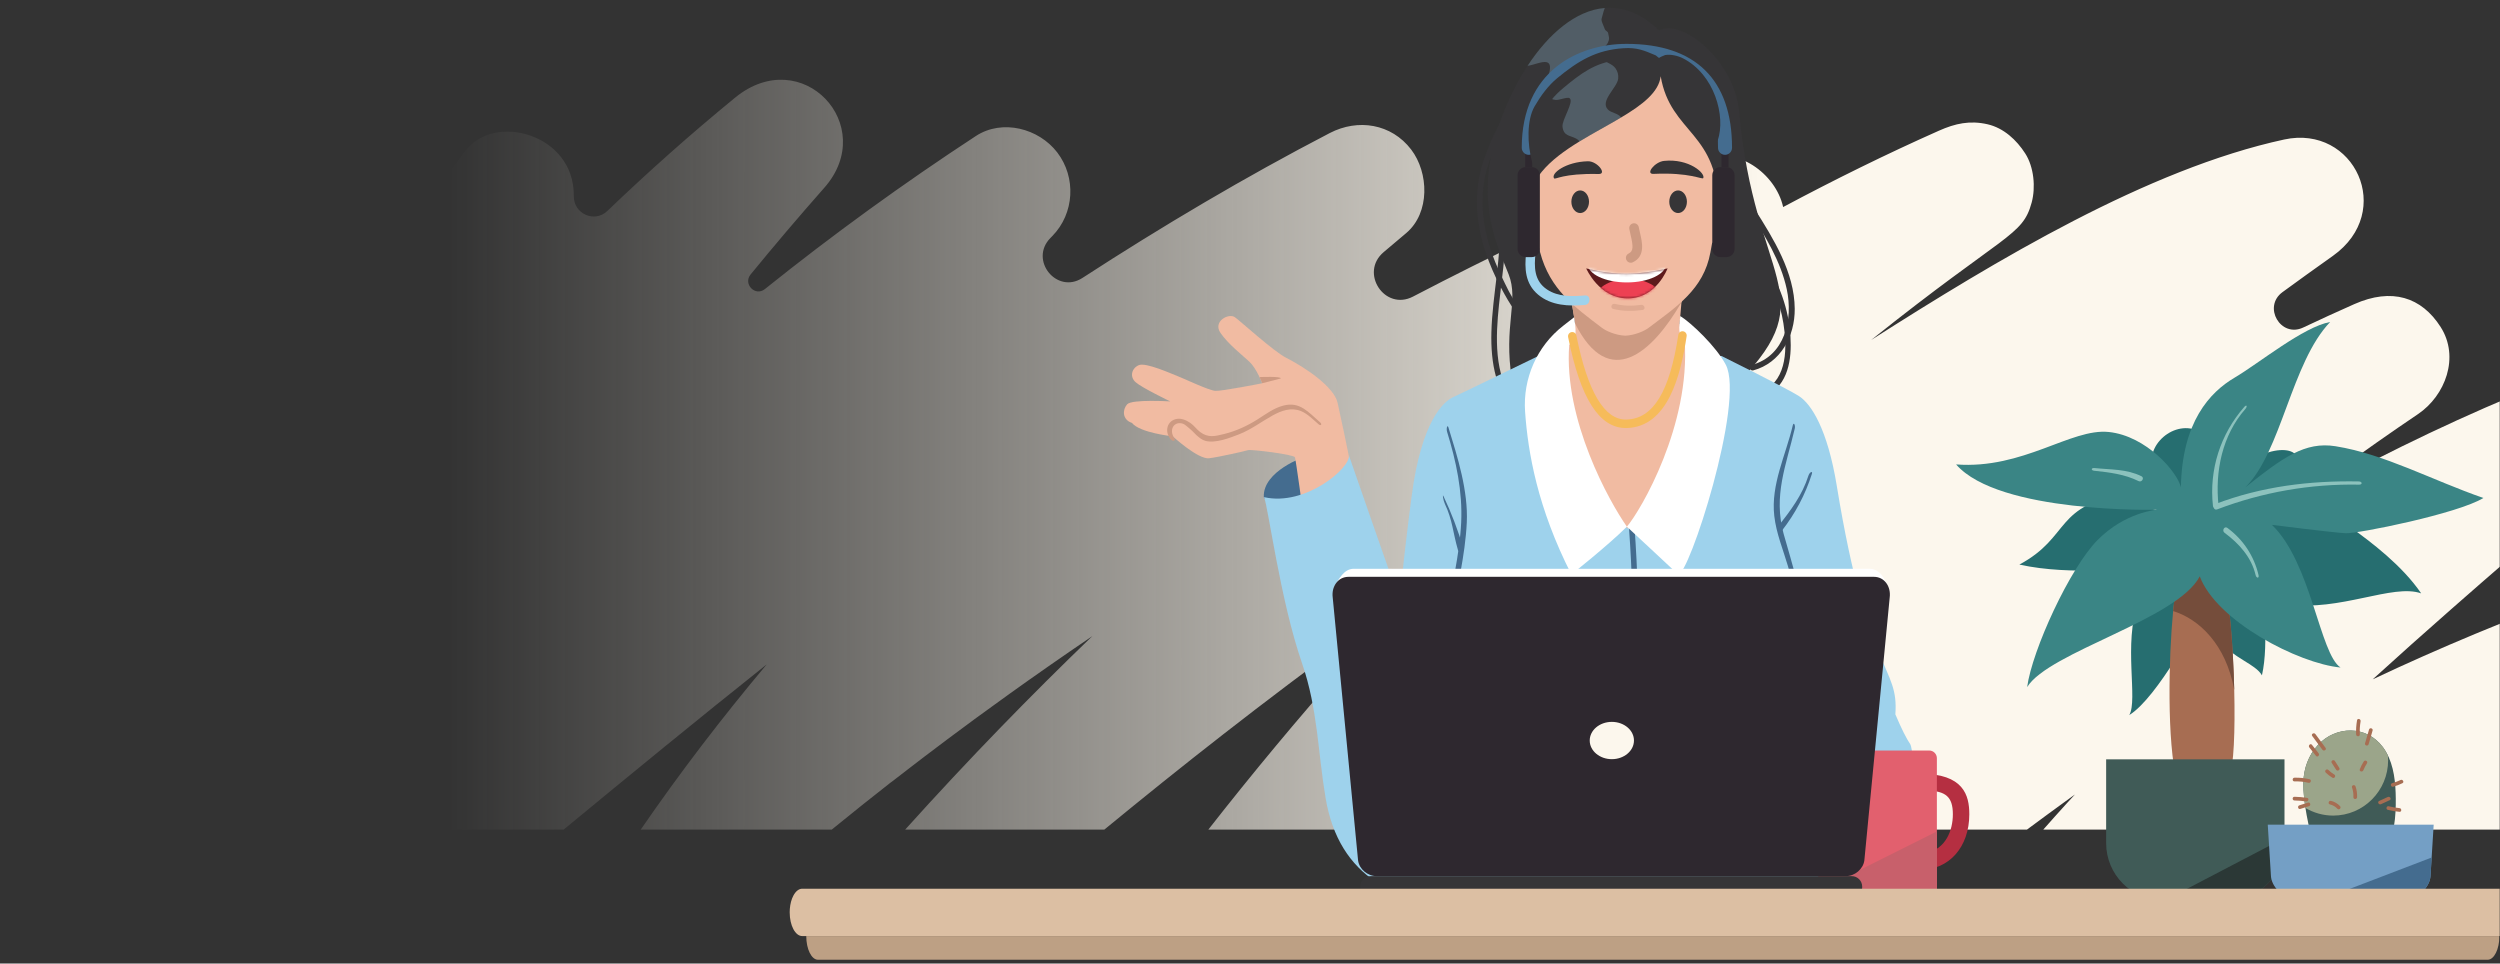 <svg width="960" height="370" viewBox="0 0 960 370" fill="none" xmlns="http://www.w3.org/2000/svg">
<rect x="0" y="0" width="960" height="370" fill="#333333" stroke="none"/>
<mask id="mask0_2005_368" style="mask-type:alpha" maskUnits="userSpaceOnUse" x="0" y="0" width="960" height="370">
<rect width="960" height="370" fill="#D9D9D9"/>
</mask>
<g mask="url(#mask0_2005_368)">
<path d="M60.994 318.571H158.129C158.318 318.319 158.511 318.067 158.7 317.815C158.829 317.649 158.958 317.482 159.087 317.315C159.143 317.734 159.208 318.152 159.288 318.571H216.431C242.469 297.1 267.996 276.161 294.413 255.134C277.323 275.495 261.102 296.645 246.041 318.571H319.38C327.068 312.306 334.602 306.294 341.625 300.793C340.743 301.414 346.856 296.929 341.718 300.728C344.21 299.018 372.588 276.06 419.454 244.27C395.8 267.033 372.182 291.278 347.581 318.575H424.053C453.832 294.11 483.463 270.75 522.589 242.093C528.565 237.713 534.561 233.362 540.577 229.032C532.342 237.843 524.211 246.761 516.214 255.8C498.177 276.186 480.777 297.132 463.992 318.575H542.59C555.428 308.313 566.043 299.891 578.575 290.1C611.089 264.75 644.923 239.472 678.126 216.186C660.995 232.737 644.203 249.649 627.813 266.96C611.85 283.819 596.262 301.037 581.036 318.575H668.715C680.103 310.125 691.536 301.727 703.041 293.44C701.889 294.752 700.737 296.064 699.589 297.38C693.533 304.36 687.589 311.429 681.734 318.571H778.345C783.777 314.549 789.221 310.543 794.694 306.582C795.391 306.078 796.087 305.579 796.784 305.079C795.733 306.225 794.666 307.358 793.615 308.512C790.587 311.839 787.591 315.199 784.615 318.571H1013.09C1013.83 316.625 1014.55 314.671 1015.23 312.696C1018.4 303.523 1013.72 292.582 1006.54 286.992C1003.44 284.567 1000.19 283.125 996.856 282.479C1002.51 277.843 1008.2 273.257 1013.94 268.743C1021.99 262.418 1023.01 247.37 1017.73 239.107C1012.21 230.47 1000.66 224.12 990.356 227.87C963.468 237.652 937.011 248.666 911.114 260.866C921.068 251.81 931.107 242.861 941.203 233.988C956.928 220.163 972.79 206.492 988.657 192.83C996.453 186.114 997.911 171.745 992.446 163.193C990.187 159.659 987.255 156.701 983.748 154.418C979.193 151.457 970.241 149.787 965.071 151.952C936.032 164.12 907.977 178.054 880.694 193.342C881.6 192.647 882.506 191.948 883.416 191.258C888.103 187.707 892.823 184.197 897.571 180.732C907.747 173.301 918.064 166.07 928.506 159.021C939.024 151.916 944.594 137.132 937.204 125.562C929.839 114.036 918.443 110.408 904.038 116.787C897.454 119.704 890.914 122.698 884.415 125.773C875.785 129.856 868.766 117.81 876.486 112.172C882.639 107.678 889.066 103.051 895.815 98.265C919.864 81.207 904.062 47.731 877.138 53.569C824.691 64.936 766.63 99.907 718.532 130.555C770.351 89.169 776.593 90.847 780.153 77.802C781.751 71.948 781.031 64.152 777.708 58.96C774.37 53.739 769.405 49.141 763.223 47.723C756.466 46.171 750.837 47.39 744.546 50.189C724.238 59.216 704.317 69.047 684.726 79.508C681.835 66.447 666.734 56.039 654.79 61.117C652.861 61.938 650.936 62.771 649.007 63.599L648.999 63.583C646.418 65.293 604.416 81.662 542.594 113.89C531.738 119.549 521.952 104.733 531.323 96.819C534.206 94.386 537.09 91.948 539.977 89.51C549.219 81.706 548.671 66.277 541.874 57.4C534.291 47.499 521.481 45.448 510.604 51.103C478.002 68.052 446.435 86.756 415.665 106.724C405.778 113.138 395.083 99.834 403.346 91.404C403.592 91.152 403.842 90.9 404.087 90.648C412.612 81.954 413.317 68.113 405.984 58.537C398.933 49.332 384.911 45.562 374.715 52.24C346.812 70.506 319.763 90.124 293.708 111.01C290.016 113.967 285.231 109.056 288.236 105.387C297.083 94.576 306.639 83.307 316.537 72.094C337.618 48.218 307.96 16.449 282.256 37.51C265.35 51.363 248.989 65.887 233.207 81.02C228.318 85.708 220.269 82.125 220.333 75.32C220.333 75.202 220.333 75.084 220.333 74.962C220.333 51.351 189.933 43.38 178.952 57.668C121.499 132.428 80.843 208.337 51.08 291.681C47.665 301.244 52.723 312.806 60.994 318.567V318.571Z" fill="url(#paint0_linear_2005_368)"/>
<path d="M817.429 189.509C788.443 193.74 795.474 206.05 775.438 216.794C795.496 221.282 821.05 217.868 821.05 217.868C821.05 217.868 826.805 215.721 821.05 231.404C815.295 247.088 821.05 268.785 817.64 274.586C828.51 267.928 844.496 237.417 844.496 237.417C844.496 237.417 846.882 239.348 852.171 246.01C857.457 252.672 866.237 255.032 868.582 259.33C871.509 246.655 868.582 226.461 868.582 226.461C868.582 226.461 858.298 229.145 878.388 232.045C898.473 234.945 918.863 223.989 929.733 227.854C915.238 206.586 882.438 191.872 895.26 194.665C895.918 194.809 832.981 207.556 817.425 189.509H817.429Z" fill="#266E70"/>
<path d="M828.086 182.635C821.691 173.397 833.098 161.583 843.006 165.021C856.186 169.594 838.146 192.518 858.057 182.635C867.733 170.388 886.918 169.531 881.374 180.488C875.833 191.444 837.891 209.492 828.086 182.635Z" fill="#266E70"/>
<path d="M856.01 297.937C852.175 304.879 835.965 300.283 835.965 300.283C832.054 284.554 832.743 252.821 834.48 234.647C835.115 228.089 835.88 223.307 836.614 221.67C839.384 215.499 848.541 206.478 853.231 219.369C853.522 220.172 853.804 221.151 854.073 222.279C854.149 222.581 854.225 222.897 854.287 223.235C854.502 224.191 854.699 225.242 854.891 226.383C854.936 226.614 854.976 226.848 855.008 227.078C855.214 228.296 855.397 229.609 855.581 230.989C855.625 231.327 855.679 231.661 855.71 231.999C855.733 232.139 855.755 232.284 855.764 232.423C855.84 232.965 855.903 233.533 855.97 234.097C856.001 234.422 856.046 234.746 856.077 235.085C856.131 235.617 856.194 236.149 856.252 236.704C856.283 236.997 856.315 237.29 856.337 237.593C856.435 238.495 856.512 239.406 856.597 240.34C856.628 240.655 856.65 240.958 856.682 241.273C856.758 242.221 856.834 243.172 856.91 244.142C856.986 245.108 857.062 246.086 857.125 247.074C857.169 247.724 857.21 248.387 857.254 249.063C857.299 249.803 857.339 250.538 857.384 251.292C857.416 251.779 857.447 252.271 857.469 252.758C857.684 256.786 857.845 260.882 857.944 264.878C858.333 280.53 857.782 294.734 856.015 297.937H856.01Z" fill="#A76D52"/>
<path d="M857.94 264.874C854.727 247.367 844.393 237.71 834.48 234.647C835.116 228.089 835.881 223.307 836.615 221.67C839.385 215.499 848.542 206.478 853.232 219.369C853.523 220.172 853.805 221.151 854.073 222.279C854.15 222.581 854.226 222.897 854.288 223.235C854.503 224.191 854.7 225.242 854.892 226.383C854.937 226.614 854.977 226.848 855.009 227.078C855.215 228.296 855.398 229.609 855.582 230.989C855.626 231.327 855.68 231.661 855.711 231.999C855.734 232.139 855.756 232.284 855.765 232.423C855.841 232.965 855.904 233.533 855.971 234.097C856.002 234.422 856.047 234.746 856.078 235.085C856.141 235.617 856.195 236.149 856.253 236.704C856.284 236.997 856.316 237.29 856.338 237.593C856.436 238.495 856.521 239.406 856.597 240.34C856.629 240.655 856.651 240.958 856.682 241.273C856.768 242.221 856.844 243.172 856.911 244.142C856.987 245.108 857.063 246.086 857.126 247.074C857.17 247.724 857.211 248.387 857.255 249.063C857.3 249.803 857.34 250.538 857.385 251.292C857.416 251.779 857.448 252.271 857.47 252.758C857.685 256.786 857.846 260.882 857.945 264.878L857.94 264.874Z" fill="#754D3B"/>
<path d="M808.758 291.592H877.248V323.735C877.248 335.847 867.492 345.675 855.48 345.675H830.526C818.509 345.675 808.758 335.842 808.758 323.735V291.592Z" fill="#405B57"/>
<path d="M877.248 321.75L831.43 345.679H855.48C867.501 345.679 877.248 335.855 877.248 323.739V321.75Z" fill="#2B3836"/>
<path d="M837.465 187.145C837.89 162.011 848.591 150.622 858.056 145.038C867.521 139.453 884.479 125.488 894.79 123.639C879.896 139.106 876.047 173.613 862.191 187.145C876.589 175.688 885.118 169.477 896.835 171.353C915.671 174.366 933.81 184.353 953.631 191.227C943.826 197.245 905.432 204.976 900.755 204.764C896.079 204.547 872.422 201.543 872.422 201.543C887.558 216.154 890.807 251.17 898.773 256.326C882.653 254.824 851.106 238.495 844.711 221.309C836.185 237.85 786.733 250.313 778.422 263.845C780.342 249.668 794.833 218.084 805.493 207.344C816.149 196.604 828.3 195.743 828.3 195.743C828.3 195.743 767.552 197.245 751.141 178.34C776.932 180.275 795.263 164.375 809.758 165.882C824.254 167.384 836.19 181.349 837.47 187.15L837.465 187.145Z" fill="#3A8585"/>
<path d="M905.776 184.872C886.904 184.516 868.439 186.803 850.779 193.524C849.495 194.016 850.05 196.113 851.352 195.617C868.837 188.964 887.19 185.752 905.879 186.108C907.267 186.135 907.159 184.899 905.772 184.872H905.776Z" fill="#8CC2BD"/>
<path d="M861.811 156.248C852.623 166.739 848.264 180.312 849.768 194.246C849.916 195.622 852.073 195.635 851.925 194.246C850.489 180.899 853.366 167.154 862.192 157.073C863.105 156.027 862.733 155.197 861.811 156.248Z" fill="#8CC2BD"/>
<path d="M867.271 220.805C865.534 213.42 861.368 207.191 855.304 202.707C854.185 201.878 853.106 203.763 854.216 204.584C859.815 208.725 864.532 213.971 866.134 220.768C866.452 222.126 867.593 222.167 867.271 220.805Z" fill="#8CC2BD"/>
<path d="M822.316 182.874C816.624 180.059 810.564 180.388 804.325 179.734C802.947 179.59 802.84 180.632 804.204 180.776C810.063 181.39 815.881 182.103 821.229 184.75C822.468 185.364 823.565 183.492 822.316 182.874Z" fill="#8CC2BD"/>
<path d="M667.837 146.534C635.123 180.053 581.696 152.723 580.596 145.884C577.212 124.855 583.388 115.595 579.293 105.288C575.189 94.981 570.338 84.642 571.461 68.056C572.365 54.547 578.089 38.2 586.592 25.277C594.59 13.111 605.04 3.977 616.246 3.075C623.044 2.52 630.124 5.01 637.105 11.686C645.631 6.981 666.052 23.003 667.837 42.999C673.709 108.319 700.566 113.019 667.837 146.538V146.534Z" fill="#363537"/>
<path d="M673.801 80.29C673.058 79.117 671.192 80.204 671.939 81.386C677.77 90.597 683.79 100.24 686.117 111.057C688.605 122.627 685.437 136.701 672.673 140.138C671.335 140.499 671.903 142.596 673.246 142.231C683.772 139.398 689.254 129.1 689.178 118.595C689.075 104.566 681.028 91.697 673.801 80.285V80.29Z" fill="#363537"/>
<path d="M687.549 129.312C686.909 118.784 683.302 108.798 677.417 100.115C676.638 98.969 674.772 100.051 675.555 101.211C680.254 108.144 683.526 115.889 684.837 124.211C686.251 133.16 686.493 145.366 677.211 150.066C675.972 150.693 677.063 152.57 678.299 151.943C686.708 147.685 688.068 137.928 687.545 129.312H687.549Z" fill="#363537"/>
<path d="M593.029 123.2C584.445 123.804 579.804 112.78 576.636 106.217C573.149 99.009 570.505 91.232 569.592 83.235C568.768 76.009 569.471 68.742 571.91 61.881C574.51 54.565 578.202 45.755 584.06 40.496C585.099 39.562 583.568 38.033 582.534 38.962C576.309 44.551 572.568 53.523 569.829 61.308C566.902 69.631 566.463 78.44 567.989 87.105C569.596 96.248 573.221 104.986 577.764 113.028C581.16 119.041 585.242 125.929 593.029 125.379C594.403 125.284 594.416 123.11 593.029 123.204V123.2Z" fill="#363537"/>
<path d="M584.789 157.676C574.662 148.965 574.183 134.251 575.167 121.843C576.179 109.073 578.846 96.492 577.835 83.628C577.727 82.243 575.57 82.229 575.677 83.628C576.845 98.463 573.046 112.929 572.692 127.702C572.424 139.01 574.272 151.478 583.263 159.209C584.315 160.111 585.845 158.582 584.785 157.676H584.789Z" fill="#363537"/>
<path d="M661.06 136.709C661.06 136.709 686.135 149.104 690.825 152.113C695.516 155.122 701.768 164.77 705.321 186.539C717.31 260.01 729.206 255.427 727.818 274.309C730.186 279.911 732.133 283.722 733.466 285.653C734.478 287.119 735.418 297.372 733.041 304.697C731.846 308.383 735.883 321.635 736.308 324.31C736.733 326.985 723.406 355.308 714.142 355.308H641.011C641.011 355.308 576.758 359.872 578.159 352.452C579.56 345.032 569.848 329.628 567.136 317.003C555.348 306.01 536.257 298.518 535.894 274.169C535.67 259.148 535.388 241.412 542.097 190.35C545.883 161.522 554.4 154.008 558.248 152.397C559.6 151.833 590.712 136.709 590.712 136.709H661.065H661.06Z" fill="#9ED2EC"/>
<path d="M627.655 202.566C627.552 201.177 625.44 201.619 625.543 202.999C626.756 219.139 627.127 235.305 626.684 251.485C626.648 252.879 628.796 253.032 628.832 251.634C629.28 235.26 628.881 218.9 627.655 202.566Z" fill="#446C8F"/>
<path d="M600.876 134.283C593.191 155.05 615.027 196.652 625.248 202.954C649.854 181.185 651.832 143.854 650.753 133.426C650.127 133.317 645.025 128.798 644.984 124.436C624.376 120.935 610.095 123.078 604.863 124.282C604.044 128.518 600.876 134.287 600.876 134.287V134.283Z" fill="#F1BBA2"/>
<path d="M602.583 111.03C603.509 114.936 605.621 130.651 606.798 133.565C612.527 147.743 620.068 149.033 624.727 149.033C629.761 149.033 639.383 146.597 643.505 133.85C644.919 129.479 644.982 122.649 646.239 109.929C624.74 105.648 602.578 111.025 602.578 111.025L602.583 111.03Z" fill="#F1BBA2"/>
<path d="M645.805 115.861C634.434 135.627 617.879 150.143 604.861 124.278C604.74 123.561 603.406 115.464 603.406 115.464L645.828 114.571L645.805 115.861Z" fill="#CD9A82"/>
<path d="M656.941 67.913C669.155 65.942 667.978 85.64 655.344 95.14C655.344 95.14 655.344 71.607 656.941 67.913Z" fill="#F1BBA2"/>
<path d="M589.107 67.913C576.894 65.942 574.611 83.119 590.704 95.14C590.704 95.14 590.704 71.607 589.107 67.913Z" fill="#F1BBA2"/>
<path d="M661.114 54.151C661.114 38.377 655.162 18.2 624.103 18.2C593.044 18.2 587.025 38.147 587.025 58.319C586.931 73.804 588.01 84.052 591.411 96.917C595.184 111.18 604.662 117.928 615.175 125.912C616.688 127.062 620.357 128.74 624.103 128.907C627.849 128.74 631.519 127.062 633.031 125.912C643.544 117.928 654.231 111.18 656.795 96.917C659.346 82.717 662.296 69.176 661.119 54.151H661.114Z" fill="#F1BBA2"/>
<path d="M641 77.466C641 75.066 642.517 73.122 644.388 73.122C646.258 73.122 647.776 75.066 647.776 77.466C647.776 79.866 646.258 81.81 644.388 81.81C642.517 81.81 641 79.866 641 77.466Z" fill="#363537"/>
<path d="M603.406 77.467C603.406 75.068 604.923 73.124 606.794 73.124C608.665 73.124 610.182 75.068 610.182 77.467C610.182 79.867 608.665 81.811 606.794 81.811C604.923 81.811 603.406 79.867 603.406 77.467Z" fill="#363537"/>
<path d="M626.202 100.895C625.503 100.895 624.832 100.494 624.519 99.808C624.089 98.87 624.496 97.765 625.427 97.332C627.285 96.47 627.155 94.458 626.161 90.268C625.964 89.442 625.781 88.657 625.651 87.909C625.481 86.894 626.157 85.928 627.164 85.757C628.171 85.581 629.128 86.267 629.298 87.282C629.406 87.913 629.576 88.635 629.759 89.402C630.614 93.001 631.903 98.437 626.976 100.724C626.725 100.841 626.461 100.895 626.202 100.895Z" fill="#CD9A82"/>
<path d="M639.019 61.779C635.376 62.148 631.679 66.934 634.973 66.772C648.927 66.1 653.716 69.081 654.056 68.382C654.956 66.537 648.556 60.804 639.019 61.779Z" fill="#363537"/>
<path d="M609.742 61.928C613.402 61.846 617.206 66.894 613.908 66.817C599.941 66.502 597.22 69.109 596.763 68.477C595.394 66.583 601.328 62.113 609.737 61.928H609.742Z" fill="#363537"/>
<path d="M609.102 103.068C620.684 105.955 629.035 105.644 640.344 103.068C640.344 103.068 636.079 114.571 625.061 114.571C614.042 114.571 609.102 103.068 609.102 103.068Z" fill="#5D1A1C"/>
<mask id="mask1_2005_368" style="mask-type:luminance" maskUnits="userSpaceOnUse" x="609" y="103" width="32" height="12">
<path d="M609.105 103.068C620.688 105.955 629.039 105.644 640.348 103.068C640.348 103.068 636.083 114.571 625.064 114.571C614.046 114.571 609.105 103.068 609.105 103.068Z" fill="white"/>
</mask>
<g mask="url(#mask1_2005_368)">
<path d="M625.332 123.868C632.626 123.868 638.538 120.11 638.538 115.474C638.538 110.837 632.626 107.079 625.332 107.079C618.038 107.079 612.125 110.837 612.125 115.474C612.125 120.11 618.038 123.868 625.332 123.868Z" fill="#ED4053"/>
<path d="M624.729 108.454C633.054 108.454 639.802 105.239 639.802 101.273C639.802 97.307 633.054 94.092 624.729 94.092C616.405 94.092 609.656 97.307 609.656 101.273C609.656 105.239 616.405 108.454 624.729 108.454Z" fill="white"/>
</g>
<path d="M659.711 80.366C660.454 50.704 641.447 51.498 637.706 29.278C636.985 35.448 630.581 40.302 622.543 45.092C617.5 48.101 611.812 51.078 606.486 54.344C595.226 61.25 585.568 69.428 587.014 81.81L581.12 102.293C581.12 102.293 571.453 45.282 587.014 29.819C589.296 27.55 591.561 25.575 593.781 23.847C602.454 17.157 610.581 14.428 617.737 13.788C627.833 12.899 635.992 16.142 641 18.199C650.461 22.088 671.786 32.079 659.707 80.366H659.711Z" fill="#363537"/>
<path opacity="0.26" d="M617.408 42.038C614.284 38.759 621.037 33.599 621.382 30.234C621.52 28.759 621.22 27.509 620.388 26.291C619.01 24.293 616.302 24.045 614.915 22.358C612.48 19.395 616.307 18.763 617.425 16.386C618.007 15.159 617.931 14.636 617.739 13.792C617.676 13.499 617.6 13.174 617.533 12.759C617.403 12.011 616.539 11.902 616.284 11.262C614.431 6.778 614.915 8.068 615.488 5.461C615.658 4.636 615.94 3.855 616.239 3.07C605.033 3.972 594.579 13.107 586.586 25.272C588.882 24.97 591.997 23.522 593.782 23.851C595.022 24.09 595.626 25.177 594.883 28.087C594.225 30.662 592.502 34.668 594.57 37.09C595.313 37.961 596.271 38.231 597.363 38.371C598.687 38.556 601.833 37.09 602.728 37.708C604.581 38.989 599.69 46.08 600.003 48.665C600.446 52.345 602.858 51.912 605.306 53.248C605.897 53.572 606.277 53.933 606.492 54.344C611.813 51.073 617.506 48.096 622.55 45.092C621.194 43.387 618.701 43.41 617.408 42.038Z" fill="#9ED2EC"/>
<path d="M645.219 121.359C649.444 123.958 659.093 133.137 662.718 140.083C670.138 154.306 648.356 221.655 644.396 220.568L624.727 202.237C630.182 195.831 649.157 163.259 646.915 130.845C644.172 128.906 644.803 125.383 645.219 121.359Z" fill="white"/>
<path d="M602.578 132.452C600.416 161.222 617.995 192.671 624.726 202.238C617.217 209.685 603.41 220.583 603.41 220.583C590.409 195.057 586.731 173.771 585.634 158.1C584.739 145.326 590.195 132.94 600.251 125.109C602.712 123.192 604.457 121.825 604.457 121.825C605.684 128.903 604.865 131.275 602.582 132.452H602.578Z" fill="white"/>
<path d="M694.444 182.634C692.018 190.261 687.61 195.994 682.696 202.287C681.846 203.374 683.363 204.921 684.217 203.825C689.364 197.235 693.226 189.963 695.764 181.98C696.189 180.644 694.864 181.307 694.444 182.638V182.634Z" fill="#446C8F"/>
<path d="M556.204 164.157C555.792 162.826 555.286 164.531 555.698 165.871C559.162 177.098 561.65 188.736 561.095 200.613C560.504 213.161 557.215 226.022 555.17 238.408C554.942 239.775 557.023 240.361 557.246 238.985C559.327 226.387 562.653 213.382 563.248 200.613C563.816 188.51 559.726 175.574 556.204 164.157Z" fill="#446C8F"/>
<path d="M688.097 277.453C688.496 270.385 684.481 264.534 687.193 258.192C689.516 252.757 690.93 247.055 691.414 241.155C692.474 228.255 688.267 217.203 684.924 205.033C680.87 190.283 685.896 178.677 689.185 164.59C689.503 163.232 688.751 161.947 688.433 163.309C685.752 174.789 679.943 186.039 681.322 198.118C682.087 204.848 684.732 211.114 686.625 217.564C688.684 224.587 689.735 231.899 689.386 239.229C689.024 246.839 686.938 253.704 683.752 260.551C682.127 264.038 688.03 267.484 687.001 271.147C686.097 275.549 685.69 278.238 686.298 281.468C686.665 283.416 687.498 285.063 688.053 286.93C689.037 290.227 690.912 290.8 688.554 296.849C687.847 298.658 688.115 299.948 689.306 301.603C691.024 303.994 692.519 303.349 692.483 307.652C692.474 308.64 692.188 309.768 691.812 310.918L694.667 309.051C695.007 307.675 695.159 306.34 694.904 305.167C694.408 302.898 692.259 302.294 691.167 300.498C689.623 297.972 691.776 295.658 692.107 293.358C692.304 291.968 691.964 290.845 691.602 289.51C690.957 287.142 689.422 285.076 688.782 282.672C688.312 280.913 688.102 279.176 688.093 277.439L688.106 277.453H688.097Z" fill="#446C8F"/>
<path d="M722.559 301.866C716.884 301.428 711.044 300.977 705.463 302.407C700.639 303.643 696.481 306.39 692.391 309.137C686.828 312.872 681.372 315.926 674.597 316.688C668.434 317.382 662.187 316.602 656.064 315.858C654.691 315.691 654.704 317.865 656.064 318.032C666.908 319.349 677.904 320.247 687.768 314.663C692.418 312.028 696.548 308.483 701.399 306.196C708.09 303.043 715.398 303.485 722.563 304.04C723.946 304.148 723.942 301.974 722.563 301.866H722.559Z" fill="#446C8F"/>
<path d="M716.227 269.695C705.442 279.366 697.413 290.075 692.629 303.801C692.168 305.123 694.249 305.691 694.705 304.378C699.369 291 707.187 279.312 717.699 269.889C718.738 268.96 717.261 268.771 716.227 269.695Z" fill="#446C8F"/>
<path d="M561.928 210.591C559.918 203.712 557.381 197.05 554.324 190.582C553.729 189.319 554.239 192.228 554.83 193.486C557.81 199.792 557.891 204.47 559.847 211.173C560.236 212.513 562.317 211.94 561.923 210.596L561.928 210.591Z" fill="#446C8F"/>
<path d="M624.274 164.361C614.088 164.361 606.851 152.935 602.157 129.452C601.982 128.568 602.546 127.711 603.423 127.535C604.296 127.359 605.151 127.928 605.325 128.812C609.662 150.477 616.138 161.352 624.574 161.104C634.818 160.815 641.141 150.477 644.475 128.577C644.61 127.689 645.433 127.08 646.319 127.215C647.201 127.35 647.805 128.185 647.671 129.074C645.397 144.009 640.537 163.914 624.668 164.365C624.538 164.365 624.408 164.37 624.278 164.37L624.274 164.361Z" fill="#F6BB5A"/>
<path d="M608.644 113.448C603.739 113.885 598.386 114.03 594.099 111.188C589.046 107.836 589.06 102.505 589.664 97.033C589.923 94.701 586.298 94.719 586.043 97.033C585.367 103.145 585.645 108.951 590.644 113.15C595.688 117.386 602.4 117.656 608.639 117.097C610.939 116.889 610.962 113.24 608.639 113.448H608.644Z" fill="#9ED2EC"/>
<path d="M662.98 64.168H660.608C658.9 64.168 657.516 65.564 657.516 67.285V95.612C657.516 97.334 658.9 98.729 660.608 98.729H662.98C664.688 98.729 666.072 97.334 666.072 95.612V67.285C666.072 65.564 664.688 64.168 662.98 64.168Z" fill="#2E282F"/>
<path d="M588.214 64.168H585.842C584.135 64.168 582.75 65.564 582.75 67.285V95.612C582.75 97.334 584.135 98.729 585.842 98.729H588.214C589.922 98.729 591.307 97.334 591.307 95.612V67.285C591.307 65.564 589.922 64.168 588.214 64.168Z" fill="#2E282F"/>
<path d="M663.757 56.74H661.062V64.192H663.757V56.74Z" fill="#2E282F"/>
<path d="M588.378 56.74H585.684V64.192H588.378V56.74Z" fill="#2E282F"/>
<path d="M662.41 59.455C660.924 59.455 659.716 58.237 659.716 56.739C659.716 33.87 647.91 22.277 624.625 22.277C607.762 22.277 589.74 31.33 589.74 56.739C589.74 58.237 588.536 59.455 587.046 59.455C585.555 59.455 584.352 58.237 584.352 56.739C584.352 27.293 606.043 16.846 624.621 16.846C651.101 16.846 665.1 30.64 665.1 56.739C665.1 58.237 663.896 59.455 662.406 59.455H662.41Z" fill="#446C8F"/>
<path d="M485.297 190.883C484.872 180.797 501.068 175.375 501.068 175.375L504.232 197.121C504.232 197.121 493.823 205.696 485.297 190.883Z" fill="#446C8F"/>
<path d="M518.522 178.492C517.824 173.58 514.552 159.046 513.635 154.689C512.359 148.636 501.256 141.112 493.984 137.449C489.07 134.973 476.422 123.38 474.207 121.81C471.822 120.114 465.597 123.412 468.689 127.864C471.782 132.316 477.058 136.353 479.788 138.92C482.518 141.486 484.702 147.174 484.702 147.174C484.702 147.174 469.235 150.246 466.684 150.088C464.138 149.926 453.764 144.973 451.763 144.242C449.763 143.507 440.034 139.105 437.344 140.205C434.654 141.306 433.607 144.608 436.136 146.809C438.66 149.01 449.396 154.143 449.396 154.143C449.396 154.143 434.654 153.228 432.837 155.244C431.016 157.26 430.837 161.112 434.659 162.398C437.751 166.25 450.309 167.536 450.309 167.536C450.309 167.536 460.137 176.521 464.321 175.971C468.506 175.42 478.15 173.219 479.242 172.854C480.334 172.488 496.893 174.505 497.26 175.605C497.622 176.706 500.352 196.697 500.352 196.697C500.352 196.697 519.041 194.961 518.522 178.497V178.492Z" fill="#F1BBA2"/>
<path d="M506.905 162.149C502.358 158.266 499.238 154.102 492.861 155.731C489.16 156.673 486.094 159.019 482.917 161.026C478.903 163.561 474.651 165.532 470.033 166.66C466.636 167.49 463.995 168.243 460.854 165.889C459.489 164.865 458.509 163.385 457.085 162.406C455.465 161.292 453.353 160.381 451.353 160.972C447.674 162.059 447.275 166.48 449.795 168.92C450.65 169.745 451.711 168.97 450.856 168.144C449.039 165.253 450.48 162.492 452.964 162.492C454.722 162.492 455.403 163.439 457.242 164.964C458.066 165.645 458.737 166.507 459.547 167.206C460.531 168.058 461.57 168.943 462.859 169.29C466.743 170.336 472.288 168.144 475.815 166.768C480.509 164.932 484.336 161.937 488.704 159.529C492.065 157.675 495.757 156.344 499.511 157.828C502.076 158.843 504.255 161.143 506.341 162.925C507.24 163.692 507.8 162.925 506.896 162.154L506.905 162.149Z" fill="#CD9A82"/>
<path d="M484.702 147.169L491.8 145.334C492.163 144.418 483.664 144.801 483.664 144.801L484.702 147.165V147.169Z" fill="#CD9A82"/>
<path d="M580.464 350.476C571.59 329.529 517.962 174.802 517.962 174.802C518.835 179.534 501.3 194.563 485.391 190.901C487.033 194.753 491.567 230.383 500.02 254.813C506.031 272.184 506.098 289.203 509.038 306.506C514.23 337.075 536.132 347.296 566.739 349.493L580.469 350.481L580.464 350.476Z" fill="#9ED2EC"/>
<path d="M737.382 334.013C735.636 334.013 734.227 332.587 734.227 330.833V300.282C734.227 298.522 735.641 297.102 737.382 297.102C754.07 297.102 756.214 305.419 756.214 312.668C756.214 325.239 748.472 334.017 737.382 334.017V334.013ZM740.537 303.543V327.283C746.977 325.681 749.899 319.15 749.899 312.668C749.899 305.825 746.981 303.926 740.537 303.547V303.543Z" fill="#B52F41"/>
<path d="M740.812 288.193H701.125C699.496 288.193 698.176 289.524 698.176 291.166V342.705C698.176 344.347 699.496 345.678 701.125 345.678H740.812C742.441 345.678 743.761 344.347 743.761 342.705V291.166C743.761 289.524 742.441 288.193 740.812 288.193Z" fill="#E2606E"/>
<path d="M698.176 342.701C698.176 344.338 699.505 345.678 701.129 345.678H740.812C742.437 345.678 743.766 344.338 743.766 342.701V319.259L698.18 342.047V342.701H698.176Z" fill="#C8606B"/>
<path d="M919.928 304.401C919.718 298.316 918.711 291.775 914.956 286.809C908.659 278.469 897.01 278.622 890.1 286.047C886.489 289.926 884.587 295.176 884.484 300.458C884.331 308.005 886.685 318.222 888.543 325.136C888.601 325.358 899.131 326.63 904.408 326.959C908.257 327.198 914.696 327.96 916.983 324.189C919.982 319.241 920.121 310.017 919.928 304.405V304.401Z" fill="#405B57"/>
<path d="M934.54 316.678H870.82L872.047 336.453C872.252 340.102 876.168 344.856 880.93 344.856H924.426C929.188 344.856 933.103 340.102 933.309 336.453L934.535 316.678H934.54Z" fill="#749FC5"/>
<path d="M933.758 329.275L893.082 344.855H924.432C929.193 344.855 933.109 340.101 933.315 336.452L933.758 329.275Z" fill="#446C8F"/>
<path d="M917.037 291.92C917.037 291.315 916.996 290.724 916.947 290.133C916.383 288.974 915.743 287.851 914.956 286.809C908.659 278.469 897.01 278.622 890.1 286.047C886.488 289.926 884.586 295.176 884.483 300.458C884.425 303.431 884.76 306.823 885.298 310.26C888.426 312.11 892.055 313.188 895.94 313.188C907.594 313.188 917.041 303.665 917.041 291.92H917.037Z" fill="#9BA58A"/>
<path d="M905.106 276.591C904.793 278.4 904.668 280.209 904.753 282.04C904.793 282.956 906.211 282.96 906.167 282.04C906.091 280.335 906.18 278.652 906.471 276.97C906.623 276.072 905.263 275.684 905.106 276.591Z" fill="#A76D52"/>
<path d="M909.711 280.156C909.2 281.91 908.69 283.66 908.18 285.415C907.925 286.299 909.29 286.674 909.545 285.794C910.055 284.039 910.565 282.289 911.076 280.534C911.331 279.65 909.966 279.276 909.711 280.156Z" fill="#A76D52"/>
<path d="M921.811 299.519C920.777 300.024 919.708 300.421 918.602 300.728C917.725 300.971 918.096 302.347 918.978 302.103C920.204 301.765 921.381 301.31 922.527 300.75C923.346 300.349 922.63 299.117 921.811 299.519Z" fill="#A76D52"/>
<path d="M893.014 287.177C891.716 285.413 890.414 283.654 889.116 281.89C888.579 281.159 887.348 281.872 887.894 282.612C889.192 284.376 890.495 286.135 891.792 287.898C892.329 288.629 893.56 287.917 893.014 287.177Z" fill="#A76D52"/>
<path d="M890.345 289.252C889.49 288.17 888.64 287.091 887.785 286.009C887.217 285.292 886.223 286.307 886.783 287.019C887.637 288.102 888.488 289.18 889.342 290.262C889.911 290.98 890.904 289.965 890.345 289.252Z" fill="#A76D52"/>
<path d="M886.865 299.226C884.958 298.779 883.034 298.576 881.074 298.635C880.165 298.662 880.161 300.092 881.074 300.06C882.909 300.006 884.699 300.178 886.489 300.597C887.375 300.805 887.755 299.429 886.865 299.221V299.226Z" fill="#A76D52"/>
<path d="M886.278 308.193C885.168 308.545 884.063 308.897 882.953 309.253C882.089 309.529 882.456 310.909 883.329 310.629C884.439 310.277 885.544 309.926 886.654 309.569C887.518 309.294 887.151 307.914 886.278 308.193Z" fill="#A76D52"/>
<path d="M896.37 297.413C895.528 296.916 894.772 296.335 894.078 295.653C893.425 295.013 892.422 296.019 893.076 296.664C893.854 297.431 894.714 298.094 895.654 298.649C896.441 299.113 897.153 297.882 896.37 297.417V297.413Z" fill="#A76D52"/>
<path d="M898.286 294.861C897.727 293.981 897.163 293.106 896.604 292.226C896.111 291.455 894.885 292.172 895.382 292.948C895.941 293.828 896.505 294.703 897.065 295.582C897.557 296.354 898.783 295.637 898.286 294.861Z" fill="#A76D52"/>
<path d="M907.699 292.388C907.077 293.339 906.58 294.341 906.168 295.401C905.837 296.258 907.207 296.628 907.533 295.78C907.9 294.837 908.37 293.953 908.921 293.109C909.422 292.338 908.2 291.625 907.699 292.388Z" fill="#A76D52"/>
<path d="M904.533 301.987C904.237 301.125 902.868 301.495 903.168 302.366C903.588 303.592 903.767 304.828 903.705 306.128C903.66 307.048 905.079 307.043 905.119 306.128C905.186 304.716 904.989 303.326 904.528 301.987H904.533Z" fill="#A76D52"/>
<path d="M898.579 309.564C897.635 308.545 896.427 307.841 895.075 307.53C894.189 307.327 893.808 308.703 894.699 308.906C895.831 309.168 896.785 309.718 897.577 310.575C898.199 311.247 899.201 310.237 898.579 309.564Z" fill="#A76D52"/>
<path d="M885.927 306.39C884.316 306.132 882.705 305.984 881.071 305.961C880.158 305.948 880.158 307.377 881.071 307.386C882.575 307.409 884.065 307.526 885.547 307.761C886.437 307.905 886.822 306.529 885.923 306.385L885.927 306.39Z" fill="#A76D52"/>
<path d="M921.405 310.315C920.013 310.197 918.644 309.954 917.292 309.602C916.411 309.372 916.035 310.748 916.917 310.978C918.393 311.366 919.888 311.614 921.405 311.74C922.314 311.817 922.309 310.387 921.405 310.315Z" fill="#A76D52"/>
<path d="M916.925 306.041L913.578 307.579C912.75 307.958 913.47 309.19 914.294 308.811L917.641 307.273C918.469 306.894 917.749 305.662 916.925 306.041Z" fill="#A76D52"/>
<path d="M717.779 218.407H519.885C515.974 218.407 514.157 222.435 512.188 225.435L522.763 321.085C521.962 328.491 525.161 331.175 528.648 331.175H708.762C712.252 331.175 715.448 328.491 715.909 325.153L725.383 226.373C723.75 221.804 721.686 218.412 717.779 218.412V218.407Z" fill="white"/>
<path d="M719.618 221.502H517.794C513.883 221.502 511.189 225.106 511.77 229.508L521.5 330.418C521.956 333.756 525.156 336.44 528.647 336.44H708.761C712.252 336.44 715.447 333.756 715.908 330.418L725.637 229.508C726.219 225.106 723.525 221.502 719.614 221.502H719.618Z" fill="#2E282F"/>
<path d="M711.084 336.439H526.325C524.117 336.439 522.328 338.243 522.328 340.468V340.828C522.328 343.053 524.117 344.856 526.325 344.856H711.084C713.291 344.856 715.08 343.053 715.08 340.828V340.468C715.08 338.243 713.291 336.439 711.084 336.439Z" fill="#363537"/>
<path d="M610.454 284.44C610.404 280.461 614.204 277.2 618.948 277.2C623.692 277.2 627.496 280.461 627.442 284.44C627.393 288.369 623.589 291.522 618.948 291.522C614.307 291.522 610.503 288.369 610.454 284.44Z" fill="#FCF7ED"/>
<path opacity="0.49" d="M630.196 117.068C626.624 117.563 623.57 117.495 620.071 116.695C618.766 116.399 618.214 118.363 619.518 118.659C623.41 119.548 626.792 119.577 630.749 119.027C632.071 118.845 631.51 116.882 630.196 117.064V117.068Z" fill="#CD9A82"/>
<path d="M646.185 22.358C644.333 21.418 641.472 20.744 639.399 21.139C639.07 21.203 636.768 22.244 637.191 22.262C636.826 22.244 636.092 21.386 635.745 21.239C631.284 19.351 628.644 18.191 623.511 18.512C612.909 19.176 606.015 23.39 597.981 30.005C594.48 32.889 591.655 36.772 589.316 40.784C586.234 46.079 586.441 55.34 588.316 62.157C589.068 64.894 592.88 60.452 593.092 57.628C593.43 53.139 591.65 48.724 592.759 44.213C593.822 39.899 597.134 36.438 600.41 33.714C606.88 28.341 612.449 24.068 621.083 23.105C624.755 22.697 628.644 22.344 632.014 24.151C634.046 25.237 634.763 26.209 637.115 26.168C640.026 26.113 641.832 25.214 644.522 26.801C646.744 28.112 648.844 30.037 650.281 32.188C652.795 35.952 654.165 42.687 652.62 47.184C651.696 49.871 658.676 56.642 659.595 53.974C662.785 44.704 658.401 28.547 646.185 22.354V22.358Z" fill="#363537"/>
<path d="M303.243 350.366C303.243 355.389 305.4 359.452 308.061 359.452H961.31C962.644 359.452 963.845 358.44 964.721 356.789C965.591 355.148 966.133 352.873 966.133 350.366C966.133 345.343 963.971 341.266 961.307 341.266H308.058C306.724 341.266 305.523 342.278 304.652 343.929C303.932 345.286 303.438 347.074 303.288 349.065C303.258 349.486 303.24 349.921 303.24 350.366H303.243Z" fill="#DCBFA3"/>
<path d="M309.604 359.453H959.766C959.766 364.477 957.748 368.546 955.257 368.546H314.112C311.621 368.546 309.604 364.477 309.604 359.453Z" fill="#BDA084"/>
</g>
<defs>
<linearGradient id="paint0_linear_2005_368" x1="172.368" y1="174.599" x2="675.771" y2="174.599" gradientUnits="userSpaceOnUse">
<stop stop-color="#FCF7ED" stop-opacity="0"/>
<stop offset="1" stop-color="#FCF7ED"/>
</linearGradient>
</defs>
</svg>
